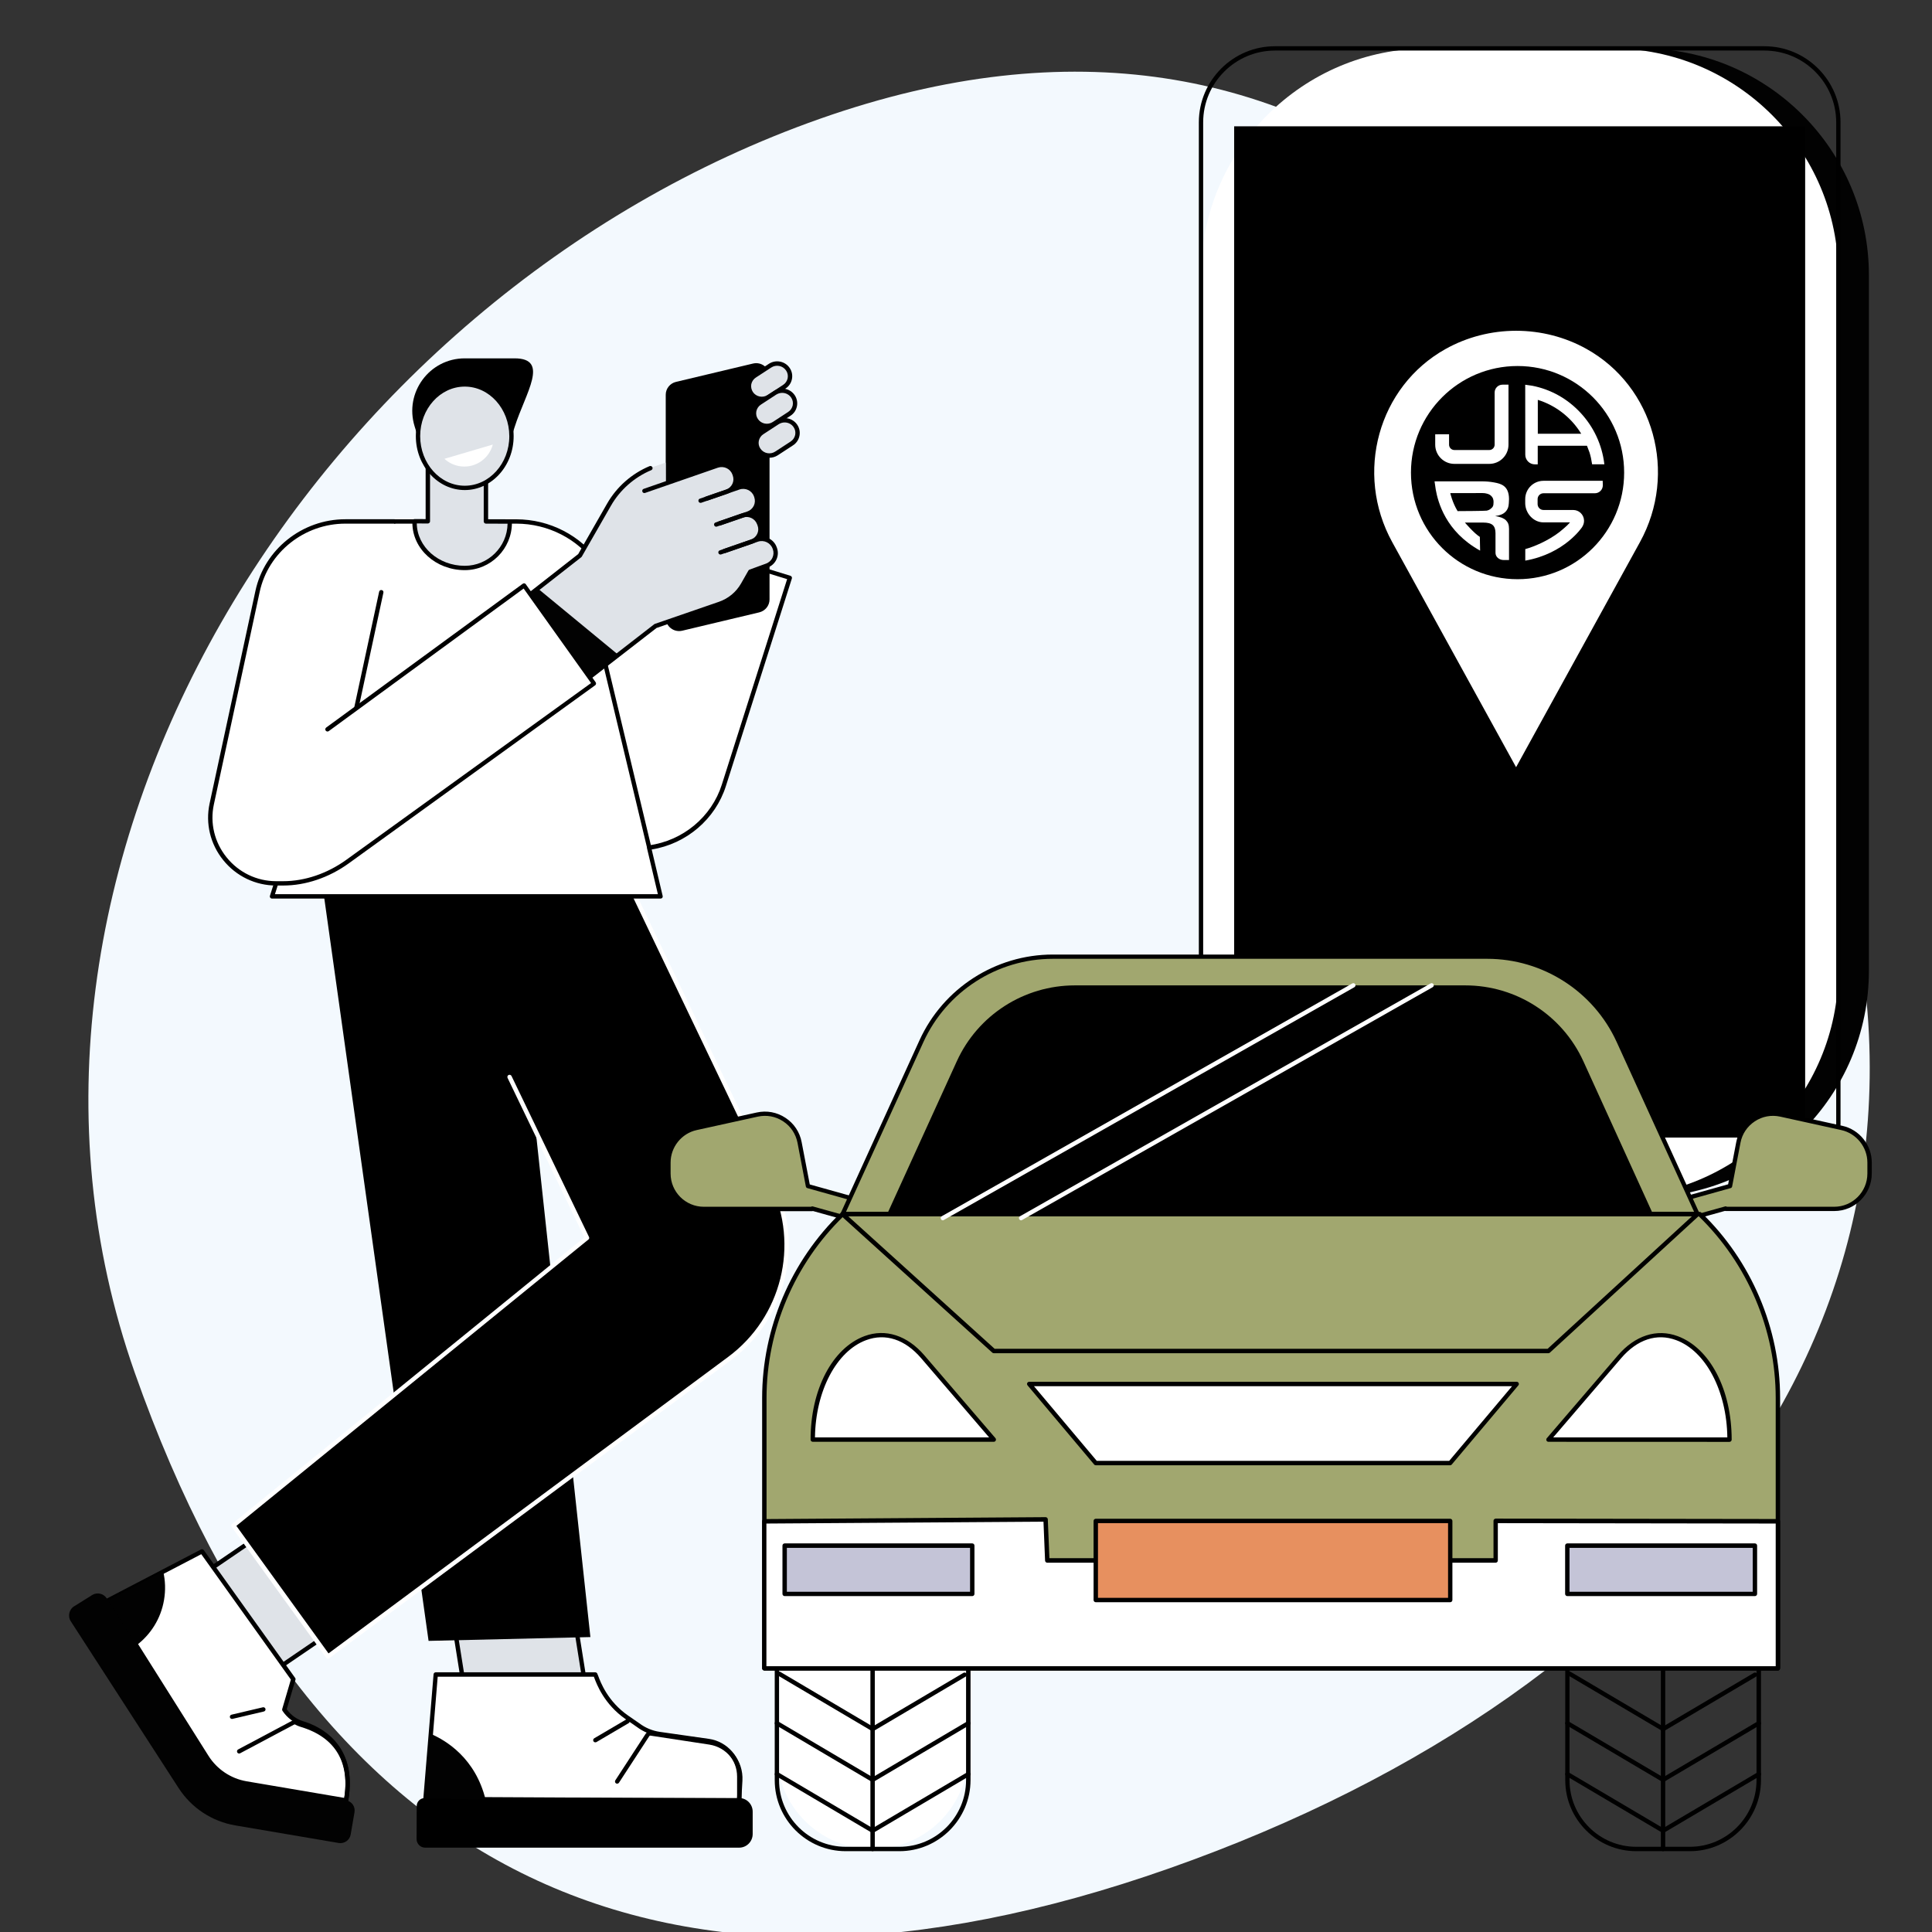 <svg width="290" height="290" viewBox="0 0 290 290" fill="none" xmlns="http://www.w3.org/2000/svg">
<rect x="0" y="0" width="290" height="290" fill="#333333" stroke="none"/>
<g clip-path="url(#clip0_1666_5667)">
<path d="M175.53 280.44C99.65 307.16 46.94 281.9 20.22 206.02C-6.5 130.14 47.22 44.53 123.1 17.82C198.98 -8.89 246.54 43.5 273.25 119.38C299.96 195.26 251.41 253.72 175.53 280.44Z" fill="#F3F9FE"/>
<path d="M70.47 258.36H88.71L85.89 240.65H67.66L70.47 258.36Z" fill="#DFE3E8"/>
<path d="M88.71 258.68H70.47C70.31 258.68 70.17 258.56 70.15 258.41L67.33 240.7C67.32 240.61 67.34 240.51 67.4 240.44C67.46 240.37 67.55 240.33 67.65 240.33H85.89C86.05 240.33 86.19 240.45 86.21 240.6L89.03 258.31C89.04 258.4 89.02 258.5 88.96 258.57C88.9 258.64 88.81 258.68 88.71 258.68ZM70.75 258.03H88.33L85.61 240.97H68.04L70.75 258.03Z" fill="black"/>
<path d="M28.75 237.45L36.53 253.95L51.35 243.84L43.57 227.34L28.75 237.45Z" fill="#DFE3E8"/>
<path d="M36.53 254.27C36.5 254.27 36.47 254.27 36.44 254.26C36.35 254.24 36.27 254.17 36.23 254.08L28.45 237.58C28.38 237.44 28.43 237.26 28.56 237.17L43.38 227.07C43.46 227.02 43.56 227 43.65 227.02C43.74 227.05 43.82 227.11 43.86 227.2L51.64 243.7C51.71 243.84 51.66 244.02 51.53 244.11L36.71 254.21C36.66 254.25 36.6 254.27 36.53 254.27ZM29.17 237.56L36.67 253.46L50.94 243.73L43.44 227.83L29.17 237.56Z" fill="black"/>
<path d="M64.33 246.3L88.62 245.73L76.1 129.84L47.83 128.8L64.33 246.3Z" fill="black"/>
<path d="M92.55 128.8L116 177.77C120.38 186.92 117.66 197.89 109.51 203.93L49.23 248.65L35.03 228.99L88.11 185.81L60.66 128.8H92.55Z" fill="black"/>
<path d="M49.23 248.98C49.21 248.98 49.2 248.98 49.18 248.98C49.09 248.97 49.02 248.92 48.97 248.85L34.77 229.19C34.67 229.05 34.69 228.86 34.83 228.75L87.71 185.74L76.19 161.8C76.11 161.64 76.18 161.44 76.34 161.36C76.5 161.28 76.7 161.35 76.78 161.51L88.41 185.67C88.48 185.81 88.44 185.97 88.32 186.06L35.48 229.04L49.31 248.18L109.32 203.66C117.32 197.72 120.01 186.89 115.71 177.9L92.26 128.92C92.18 128.76 92.25 128.56 92.41 128.49C92.57 128.41 92.77 128.48 92.84 128.64L116.29 177.62C120.73 186.89 117.96 198.06 109.7 204.18L49.42 248.9C49.37 248.95 49.3 248.98 49.23 248.98Z" fill="white"/>
<path d="M110.96 270.27V266.67C110.96 263.98 109 261.71 106.36 261.33L99 260.29C97.83 260.12 96.72 259.66 95.77 258.95L94.09 257.79C90.45 255.27 89.56 251.74 89.35 251.36H65.4L63.86 270.04L110.96 270.27Z" fill="white"/>
<path d="M110.96 270.59L63.86 270.36C63.77 270.36 63.68 270.32 63.62 270.25C63.56 270.18 63.53 270.09 63.54 270L65.08 251.32C65.09 251.15 65.24 251.02 65.4 251.02H89.35C89.47 251.02 89.58 251.09 89.64 251.19C89.68 251.26 89.72 251.37 89.79 251.55C90.14 252.5 91.22 255.39 94.28 257.51L95.96 258.67C96.87 259.36 97.93 259.8 99.05 259.96L106.42 261.01C109.2 261.41 111.3 263.84 111.3 266.67V270.27C111.3 270.36 111.27 270.44 111.2 270.5C111.13 270.56 111.05 270.59 110.96 270.59ZM64.22 269.71L110.64 269.94V266.67C110.64 264.16 108.79 262.01 106.33 261.66L98.96 260.61C97.74 260.44 96.57 259.95 95.58 259.21L93.91 258.05C90.68 255.81 89.55 252.78 89.18 251.78C89.17 251.75 89.15 251.71 89.14 251.68H65.7L64.22 269.71Z" fill="black"/>
<path d="M63.74 269.9C63.08 269.9 62.55 270.44 62.55 271.1L62.53 276.04C62.53 276.76 63.11 277.34 63.82 277.34H110.95C112.07 277.34 112.98 276.42 112.98 275.29V271.94C112.98 270.81 112.07 269.89 110.95 269.89L63.74 269.9Z" fill="black"/>
<path d="M110.97 270.22C110.96 270.22 110.96 270.22 110.95 270.22C110.77 270.21 110.63 270.06 110.64 269.88L110.79 267.25C110.94 264.58 109.08 262.27 106.47 261.87L97.62 260.52C97.56 260.51 97.5 260.54 97.47 260.59L92.91 267.59C92.81 267.74 92.61 267.78 92.46 267.69C92.31 267.59 92.27 267.39 92.36 267.24L96.92 260.24C97.09 259.98 97.4 259.84 97.71 259.88L106.56 261.23C109.51 261.68 111.61 264.29 111.44 267.29L111.29 269.92C111.29 270.09 111.14 270.22 110.97 270.22Z" fill="black"/>
<path d="M89.36 261.53C89.25 261.53 89.14 261.47 89.08 261.37C88.99 261.21 89.04 261.01 89.2 260.92L94.03 258.08C94.19 257.99 94.39 258.04 94.48 258.2C94.57 258.36 94.52 258.56 94.36 258.65L89.53 261.49C89.47 261.51 89.41 261.53 89.36 261.53Z" fill="black"/>
<path d="M72.89 270.14C71.36 263.89 66.94 261.24 64.66 260.26L63.8 269.93C63.53 269.92 72.89 270.14 72.89 270.14Z" fill="#020202"/>
<path d="M30.33 232.86L16.21 240.22L31.02 263.72C32.35 265.84 34.52 267.28 36.97 267.7L51.96 270.24C53.35 262.18 48.21 259.52 45.45 258.68C44.32 258.34 43.34 257.6 42.69 256.61L44.04 252.04L30.33 232.86Z" fill="white"/>
<path d="M51.96 270.57C51.94 270.57 51.92 270.57 51.91 270.57L36.92 268.03C34.38 267.6 32.12 266.09 30.74 263.9L15.93 240.4C15.88 240.32 15.87 240.23 15.89 240.14C15.91 240.05 15.97 239.98 16.05 239.94L30.17 232.58C30.31 232.5 30.49 232.55 30.59 232.68L44.3 251.86C44.36 251.94 44.38 252.05 44.35 252.14L43.04 256.56C43.65 257.43 44.53 258.07 45.53 258.37C48.04 259.13 53.73 261.82 52.27 270.29C52.25 270.46 52.11 270.57 51.96 270.57ZM16.67 240.35L31.29 263.55C32.57 265.58 34.66 266.98 37.02 267.38L51.68 269.87C52.82 262.44 48.22 259.87 45.34 259C44.14 258.64 43.1 257.85 42.4 256.8C42.35 256.72 42.33 256.62 42.36 256.53L43.66 252.11L30.21 233.29L16.67 240.35Z" fill="black"/>
<path d="M51.96 270.57C51.94 270.57 51.92 270.57 51.9 270.57C51.72 270.54 51.6 270.37 51.63 270.19C52.6 264.59 50.37 260.8 45.2 259.23C44.8 259.11 44.42 258.94 44.06 258.74C43.9 258.65 43.85 258.45 43.94 258.29C44.03 258.13 44.23 258.08 44.39 258.17C44.7 258.35 45.04 258.5 45.39 258.6C49.25 259.77 53.57 262.74 52.27 270.29C52.25 270.46 52.11 270.57 51.96 270.57Z" fill="black"/>
<path d="M51.96 270.24L36.97 267.7C34.51 267.28 32.35 265.84 31.02 263.72L16.21 240.22L16 239.89C15.54 239.2 14.63 238.98 13.9 239.38L11.21 241.06C10.38 241.51 10.12 242.58 10.63 243.37L26.8 268.38C28.73 271.37 31.82 273.41 35.32 274L50.85 276.64C51.69 276.78 52.5 276.21 52.64 275.36L53.21 272.04C53.37 271.19 52.8 270.39 51.96 270.24Z" fill="#020202"/>
<path d="M20.47 246.98C22.59 245.38 24.14 243 24.62 240.17C24.87 238.7 24.82 237.26 24.5 235.89L16.2 240.21L20.47 246.98Z" fill="#020202"/>
<path d="M35.9 263.21C35.78 263.21 35.67 263.15 35.61 263.04C35.53 262.88 35.59 262.68 35.74 262.6L44.05 258.18C44.21 258.1 44.41 258.16 44.49 258.31C44.57 258.47 44.51 258.67 44.36 258.75L36.05 263.17C36 263.2 35.95 263.21 35.9 263.21Z" fill="black"/>
<path d="M34.83 258.02C34.68 258.02 34.55 257.92 34.51 257.77C34.47 257.59 34.58 257.42 34.75 257.38L39.46 256.27C39.63 256.23 39.81 256.34 39.85 256.51C39.89 256.69 39.78 256.86 39.61 256.9L34.9 258.01C34.88 258.01 34.85 258.02 34.83 258.02Z" fill="black"/>
<path d="M118.55 86.73L108.65 117.88C107.01 123.03 102.52 126.53 97.42 127.23L99.15 134.56H40.83L58.7 78.27H77.49C82.4 78.27 87 80.65 89.77 84.63L91.9 98.33L97.63 80.3L118.55 86.73Z" fill="white"/>
<path d="M99.16 134.88H40.83C40.73 134.88 40.63 134.83 40.57 134.75C40.51 134.67 40.49 134.56 40.52 134.46L58.39 78.18C58.43 78.04 58.56 77.95 58.7 77.95H77.49C82.51 77.95 87.2 80.38 90.04 84.44C90.07 84.48 90.09 84.53 90.09 84.58L92.01 96.91L97.32 80.21C97.37 80.04 97.56 79.95 97.73 80L118.65 86.43C118.73 86.46 118.8 86.51 118.84 86.59C118.88 86.67 118.89 86.76 118.86 86.84L108.96 117.99C107.38 122.96 103.03 126.67 97.82 127.51L99.47 134.49C99.49 134.59 99.47 134.69 99.41 134.77C99.36 134.83 99.26 134.88 99.16 134.88ZM41.27 134.22H98.75L97.11 127.29C97.09 127.2 97.11 127.11 97.16 127.03C97.21 126.95 97.29 126.9 97.39 126.89C102.51 126.2 106.81 122.62 108.35 117.77L118.15 86.93L97.85 80.69L92.22 98.41C92.17 98.55 92.04 98.65 91.88 98.64C91.73 98.63 91.61 98.51 91.58 98.37L89.46 84.75C86.74 80.89 82.27 78.6 77.49 78.6H58.94L41.27 134.22Z" fill="black"/>
<path d="M97.4 127.32C97.25 127.32 97.12 127.22 97.08 127.07L88.85 92.67C88.81 92.49 88.92 92.32 89.09 92.28C89.27 92.24 89.44 92.35 89.48 92.52L97.71 126.92C97.75 127.1 97.64 127.27 97.47 127.31C97.45 127.32 97.43 127.32 97.4 127.32Z" fill="black"/>
<path d="M104.34 71.22L93.87 74.64L97.94 70.13L100.58 69.22C102.06 68.71 103.68 69.46 104.22 70.9L104.34 71.22Z" fill="#DFE3E8"/>
<path d="M113.96 91.92L102.41 94.67C101.15 94.97 99.93 94.03 99.93 92.75V59.25C99.93 58.33 100.57 57.53 101.48 57.32L113.03 54.57C114.29 54.27 115.51 55.21 115.51 56.49V89.98C115.51 90.9 114.87 91.7 113.96 91.92Z" fill="black"/>
<path d="M108.08 87.87L98.03 94.06L85.65 85.82L91.41 75.77C92.96 73.07 95.45 71.01 98.43 69.97L99.93 69.45L99.94 72.58L108.08 87.87Z" fill="#DFE3E8"/>
<path d="M109.07 73.8L97.03 77.97L95.63 74.06L107.67 69.89C108.72 69.52 109.88 70.07 110.25 71.11L110.31 71.27C110.67 72.3 110.12 73.44 109.07 73.8Z" fill="#DFE3E8"/>
<path d="M112.28 77.09L99.83 82.06L97.98 77.33L110.87 73.18C111.93 72.81 113.09 73.36 113.47 74.4L113.52 74.54C113.9 75.58 113.34 76.72 112.28 77.09Z" fill="#DFE3E8"/>
<path d="M115.07 84.92L102.6 89.24L101.2 85.33L113.66 81C114.73 80.63 115.9 81.18 116.28 82.23L116.32 82.33C116.7 83.39 116.14 84.55 115.07 84.92Z" fill="#DFE3E8"/>
<path d="M108.02 90.64L98.13 94.03L96.72 90.1L113.47 84.34L111.52 87.76C110.74 89.1 109.5 90.13 108.02 90.64Z" fill="#DFE3E8"/>
<path d="M113.96 78.58L114.04 78.79C114.41 79.81 113.71 80.98 112.49 81.41L100.48 86.11L98.64 81.32L111.09 77.5C112.3 77.08 113.59 77.56 113.96 78.58Z" fill="#DFE3E8"/>
<path d="M98.94 93.54L84.98 104.36L78.98 89.69L93.49 78.34L98.94 93.54Z" fill="#DFE3E8"/>
<path d="M108 78.89C107.86 78.89 107.74 78.81 107.69 78.67C107.63 78.5 107.72 78.31 107.89 78.26L112.17 76.78C112.6 76.63 112.95 76.32 113.15 75.91C113.34 75.51 113.36 75.06 113.22 74.64L113.17 74.5C112.86 73.63 111.88 73.17 110.99 73.48L106.13 75.16C105.96 75.22 105.77 75.13 105.72 74.96C105.66 74.79 105.75 74.6 105.92 74.55L110.78 72.87C112.01 72.44 113.36 73.08 113.79 74.29L113.84 74.43C114.05 75.01 114.02 75.64 113.75 76.2C113.48 76.77 113 77.19 112.4 77.4L108.12 78.88C108.07 78.89 108.04 78.89 108 78.89Z" fill="black"/>
<path d="M108.78 83.02C108.64 83.02 108.52 82.94 108.47 82.8C108.41 82.63 108.5 82.44 108.67 82.39L112.71 80.99C113.13 80.84 113.47 80.54 113.66 80.14C113.85 79.75 113.87 79.31 113.72 78.9L113.64 78.69C113.33 77.84 112.38 77.39 111.51 77.69L107.61 79.04C107.44 79.1 107.25 79.01 107.2 78.84C107.14 78.67 107.23 78.48 107.4 78.43L111.3 77.08C112.5 76.66 113.83 77.29 114.26 78.48L114.34 78.69C114.54 79.26 114.51 79.88 114.25 80.43C113.98 80.99 113.51 81.41 112.92 81.61L108.88 83.01C108.85 83.02 108.81 83.02 108.78 83.02Z" fill="black"/>
<path d="M105.16 75.48C105.02 75.48 104.9 75.4 104.85 75.26C104.79 75.09 104.88 74.9 105.05 74.85L108.96 73.5C109.39 73.35 109.74 73.04 109.93 72.64C110.12 72.24 110.14 71.8 109.99 71.38L109.93 71.22C109.62 70.35 108.65 69.9 107.76 70.2L96.83 73.99C96.66 74.05 96.47 73.96 96.42 73.79C96.36 73.62 96.45 73.43 96.62 73.38L107.55 69.59C108.77 69.17 110.11 69.8 110.54 71L110.6 71.16C110.81 71.74 110.78 72.36 110.51 72.92C110.24 73.48 109.76 73.91 109.16 74.12L105.25 75.47C105.23 75.48 105.19 75.48 105.16 75.48Z" fill="black"/>
<path d="M84.98 104.68C84.95 104.68 84.92 104.68 84.9 104.67C84.8 104.64 84.72 104.57 84.68 104.48L78.69 89.81C78.63 89.67 78.68 89.52 78.79 89.43L86.79 83.17L91.13 75.59C92.56 73.09 94.82 71.09 97.5 69.97C97.67 69.9 97.86 69.98 97.93 70.14C98 70.31 97.92 70.5 97.76 70.57C95.21 71.64 93.06 73.54 91.7 75.92L87.33 83.55C87.31 83.59 87.28 83.62 87.25 83.64L79.39 89.79L85.13 103.83L98.2 93.7C98.23 93.68 98.26 93.66 98.29 93.65L107.92 90.33C109.33 89.84 110.5 88.87 111.23 87.59L112.34 85.64C112.38 85.57 112.44 85.52 112.51 85.5L114.95 84.61C115.39 84.46 115.75 84.14 115.94 83.73C116.13 83.33 116.16 82.87 116.01 82.45L115.97 82.35C115.65 81.47 114.66 81 113.76 81.31L108.25 83.22C108.08 83.28 107.89 83.19 107.84 83.02C107.78 82.85 107.87 82.66 108.04 82.61L113.55 80.7C114.79 80.27 116.15 80.91 116.58 82.13L116.62 82.23C116.83 82.82 116.8 83.45 116.53 84.01C116.26 84.58 115.77 85.01 115.17 85.22L112.85 86.07L111.79 87.92C110.98 89.33 109.68 90.41 108.13 90.95L98.55 94.26L85.18 104.62C85.12 104.66 85.05 104.68 84.98 104.68Z" fill="black"/>
<path d="M89.16 102.75L78.67 88.04L53.5 106.34L59.21 78.31L51.83 78.42C45.47 78.42 39.97 82.8 38.65 88.92L31.77 120.84C30.47 126.89 35.16 132.58 41.45 132.58H42.51C45.98 132.58 49.35 131.49 52.15 129.47L89.16 102.75Z" fill="white"/>
<path d="M42.51 132.92H41.45C38.36 132.92 35.46 131.53 33.51 129.11C31.56 126.7 30.82 123.61 31.46 120.62L38.34 88.7C39.68 82.47 45.36 77.94 51.84 77.94H59.22C59.4 77.94 59.55 78.09 59.55 78.27C59.55 78.45 59.4 78.6 59.22 78.6H51.84C45.67 78.6 40.26 82.91 38.98 88.84L32.1 120.76C31.5 123.55 32.2 126.45 34.02 128.7C35.85 130.97 38.56 132.27 41.45 132.27H42.51C45.75 132.27 49.11 131.13 51.97 129.07L88.72 102.53L78.6 88.34L49.35 109.74C49.2 109.85 49 109.81 48.89 109.67C48.78 109.52 48.82 109.32 48.96 109.21L78.47 87.62C78.54 87.57 78.63 87.55 78.71 87.56C78.8 87.57 78.87 87.62 78.92 87.69L89.41 102.41C89.51 102.56 89.48 102.76 89.34 102.86L52.34 129.6C49.37 131.74 45.88 132.92 42.51 132.92Z" fill="black"/>
<path d="M53.51 106.51C53.49 106.51 53.46 106.51 53.44 106.5C53.26 106.46 53.15 106.29 53.19 106.11L56.91 88.82C56.95 88.64 57.12 88.53 57.3 88.57C57.48 88.61 57.59 88.78 57.55 88.96L53.83 106.25C53.8 106.41 53.66 106.51 53.51 106.51Z" fill="black"/>
<path d="M80.65 88.27L92.81 98.29L88.46 101.7L79.5 89.01L80.65 88.27Z" fill="#020202"/>
<path d="M112.74 59.02C112.15 58.15 112.39 56.97 113.28 56.39L115.58 54.89C116.47 54.31 117.67 54.55 118.26 55.42C118.85 56.29 118.61 57.47 117.72 58.05L115.42 59.55C114.53 60.13 113.33 59.89 112.74 59.02Z" fill="#DFE3E8"/>
<path d="M114.36 60.19C113.63 60.19 112.91 59.84 112.47 59.2C112.14 58.71 112.02 58.11 112.14 57.53C112.26 56.94 112.6 56.44 113.11 56.11L115.41 54.61C116.45 53.93 117.85 54.21 118.54 55.24C118.87 55.73 118.99 56.33 118.87 56.91C118.75 57.5 118.41 58 117.9 58.33L115.6 59.83C115.22 60.07 114.79 60.19 114.36 60.19ZM113.01 58.84C113.5 59.57 114.5 59.77 115.24 59.28L117.54 57.78C117.9 57.55 118.14 57.19 118.23 56.78C118.31 56.37 118.23 55.95 117.99 55.61C117.5 54.88 116.5 54.68 115.76 55.17L113.46 56.67C113.1 56.9 112.86 57.26 112.77 57.67C112.7 58.07 112.78 58.49 113.01 58.84Z" fill="black"/>
<path d="M113.5 63.09C112.91 62.22 113.15 61.04 114.04 60.46L116.34 58.96C117.23 58.38 118.43 58.62 119.02 59.49C119.61 60.36 119.37 61.54 118.48 62.12L116.18 63.62C115.29 64.21 114.09 63.97 113.5 63.09Z" fill="#DFE3E8"/>
<path d="M115.11 64.27C114.38 64.27 113.66 63.92 113.22 63.28C112.89 62.79 112.77 62.19 112.89 61.61C113.01 61.02 113.35 60.52 113.86 60.19L116.16 58.69C117.2 58.01 118.6 58.3 119.29 59.32C119.62 59.81 119.74 60.41 119.62 60.99C119.5 61.58 119.16 62.08 118.65 62.41L116.35 63.91C115.97 64.15 115.54 64.27 115.11 64.27ZM117.41 58.97C117.1 58.97 116.8 59.06 116.52 59.23L114.22 60.73C113.86 60.96 113.62 61.32 113.53 61.73C113.45 62.14 113.53 62.56 113.77 62.9C114.26 63.63 115.26 63.83 116 63.34L118.3 61.84C118.66 61.61 118.9 61.25 118.99 60.84C119.07 60.43 118.99 60.01 118.75 59.67C118.44 59.22 117.93 58.97 117.41 58.97Z" fill="black"/>
<path d="M113.87 67.54C113.28 66.67 113.52 65.49 114.41 64.91L116.71 63.41C117.6 62.83 118.8 63.07 119.39 63.94C119.98 64.81 119.74 65.99 118.85 66.57L116.55 68.07C115.66 68.65 114.46 68.41 113.87 67.54Z" fill="#DFE3E8"/>
<path d="M115.49 68.71C114.76 68.71 114.04 68.36 113.6 67.72C113.27 67.23 113.15 66.63 113.27 66.05C113.39 65.46 113.73 64.96 114.24 64.63L116.54 63.13C117.58 62.45 118.98 62.73 119.67 63.76C120 64.25 120.12 64.85 120 65.43C119.88 66.02 119.54 66.52 119.03 66.85L116.73 68.35C116.35 68.59 115.92 68.71 115.49 68.71ZM117.78 63.41C117.47 63.41 117.17 63.5 116.89 63.67L114.59 65.17C114.23 65.4 113.99 65.76 113.9 66.17C113.82 66.58 113.9 67 114.14 67.34C114.63 68.07 115.63 68.27 116.37 67.78L118.67 66.28C119.03 66.05 119.27 65.69 119.36 65.28C119.44 64.87 119.36 64.45 119.12 64.11C118.82 63.66 118.31 63.41 117.78 63.41Z" fill="black"/>
<path d="M64.22 71.36V68.05H72.94V75.36C72.15 75.52 70.58 75.71 68.78 75.12C65.96 74.18 64.58 71.98 64.22 71.36Z" fill="black"/>
<path d="M62.75 65.66L69.72 63.94L76.78 65.57L77.26 64.06C78.88 58.98 82.56 53.79 77.24 53.79H69.76C64.46 53.79 60.67 58.94 62.24 64.01L62.75 65.66Z" fill="black"/>
<path d="M76.52 78.49C76.52 82.23 73.49 85.26 69.76 85.26C65.63 85.26 62.23 82.23 62.23 78.49C62.23 78.41 62.23 78.25 62.23 78.25L64.22 78.26V68.04H72.94V78.27L76.52 78.28C76.51 78.28 76.52 78.42 76.52 78.49Z" fill="#DFE3E8"/>
<path d="M69.76 85.58C65.43 85.58 61.9 82.4 61.9 78.48C61.9 78.4 61.9 78.23 61.9 78.23C61.9 78.05 62.05 77.91 62.23 77.91L63.89 77.92V68.04C63.89 67.86 64.04 67.71 64.22 67.71H72.94C73.12 67.71 73.27 67.86 73.27 68.04V77.94L76.52 77.95C76.7 77.95 76.84 78.09 76.84 78.27C76.84 78.27 76.84 78.41 76.84 78.48C76.84 82.39 73.66 85.58 69.76 85.58ZM62.56 78.57C62.61 82.08 65.82 84.93 69.76 84.93C73.27 84.93 76.13 82.1 76.19 78.61L72.94 78.6C72.76 78.6 72.61 78.45 72.61 78.27V68.37H64.55V78.25C64.55 78.34 64.52 78.42 64.45 78.48C64.39 78.54 64.31 78.58 64.22 78.58L62.56 78.57Z" fill="black"/>
<path d="M69.76 73.23C73.632 73.23 76.77 69.756 76.77 65.47C76.77 61.184 73.632 57.71 69.76 57.71C65.888 57.71 62.75 61.184 62.75 65.47C62.75 69.756 65.888 73.23 69.76 73.23Z" fill="#DFE3E8"/>
<path d="M69.76 73.56C65.71 73.56 62.42 69.93 62.42 65.47C62.42 61.01 65.71 57.38 69.76 57.38C73.81 57.38 77.1 61 77.1 65.47C77.1 69.94 73.8 73.56 69.76 73.56ZM69.76 58.03C66.07 58.03 63.07 61.37 63.07 65.47C63.07 69.57 66.07 72.91 69.76 72.91C73.45 72.91 76.45 69.57 76.45 65.47C76.44 61.36 73.45 58.03 69.76 58.03Z" fill="black"/>
<path d="M66.71 68.87C67.39 69.49 68.26 69.91 69.25 70.01C71.45 70.23 73.42 68.81 73.97 66.73L66.71 68.87Z" fill="white"/>
<path d="M246.48 179.73H218.92C200.11 179.73 184.87 164.48 184.87 145.68V41.32C184.87 22.51 200.12 7.27 218.92 7.27H246.48C265.29 7.27 280.53 22.52 280.53 41.32V145.68C280.54 164.48 265.29 179.73 246.48 179.73Z" fill="#020202"/>
<path d="M241.89 179.73H214.33C195.52 179.73 180.28 164.48 180.28 145.68V41.32C180.28 22.51 195.53 7.27 214.33 7.27H241.89C260.7 7.27 275.94 22.52 275.94 41.32V145.68C275.94 164.48 260.7 179.73 241.89 179.73Z" fill="white"/>
<path d="M264.84 180.06H191.38C185.08 180.06 179.95 174.93 179.95 168.63V18.37C179.95 12.07 185.08 6.94 191.38 6.94H264.84C271.14 6.94 276.27 12.07 276.27 18.37V168.63C276.27 174.93 271.14 180.06 264.84 180.06ZM191.38 7.59C185.44 7.59 180.6 12.42 180.6 18.37V168.63C180.6 174.57 185.43 179.41 191.38 179.41H264.84C270.78 179.41 275.62 174.58 275.62 168.63V18.37C275.62 12.43 270.79 7.59 264.84 7.59H191.38Z" fill="black"/>
<path d="M270.96 18.96H185.25V170.75H270.96V18.96Z" fill="black"/>
<path d="M238.29 52.09C235.14 50.34 231.5 49.33 227.57 49.33C223.64 49.33 220 50.34 216.85 52.09C206.48 57.87 202.97 71.14 208.69 81.54L227.56 115.84L246.43 81.54C252.17 71.14 248.66 57.87 238.29 52.09Z" fill="white"/>
<path d="M227.57 116.16C227.45 116.16 227.34 116.1 227.28 115.99L208.41 81.69C202.54 71.02 206.26 57.61 216.69 51.8C219.98 49.97 223.74 49 227.57 49C231.39 49 235.15 49.97 238.45 51.8C248.89 57.62 252.6 71.03 246.73 81.69L227.86 115.99C227.8 116.1 227.69 116.16 227.57 116.16ZM227.57 49.65C223.86 49.65 220.21 50.59 217.01 52.37C206.88 58.01 203.28 71.02 208.98 81.38L227.57 115.16L246.16 81.38C251.86 71.03 248.26 58.01 238.13 52.37C234.94 50.59 231.29 49.65 227.57 49.65Z" fill="black"/>
<path d="M253.66 277.87H245.61C239.73 277.87 234.95 273.09 234.95 267.21V245.98C234.95 245.8 235.1 245.65 235.28 245.65H264C264.18 245.65 264.33 245.8 264.33 245.98V267.21C264.32 273.08 259.54 277.87 253.66 277.87ZM235.59 246.3V267.2C235.59 272.72 240.08 277.21 245.6 277.21H253.65C259.17 277.21 263.66 272.72 263.66 267.2V246.3H235.59Z" fill="black"/>
<path d="M249.63 277.87C249.45 277.87 249.3 277.72 249.3 277.54V243.49C249.3 243.31 249.45 243.16 249.63 243.16C249.81 243.16 249.96 243.31 249.96 243.49V277.54C249.96 277.72 249.81 277.87 249.63 277.87Z" fill="black"/>
<path d="M249.63 267.48C249.57 267.48 249.52 267.46 249.46 267.43L235.1 258.94C234.94 258.85 234.89 258.65 234.99 258.49C235.08 258.33 235.28 258.28 235.44 258.38L249.64 266.77L263.84 258.38C263.99 258.29 264.19 258.34 264.29 258.49C264.38 258.65 264.33 258.85 264.18 258.94L249.82 267.43C249.75 267.47 249.69 267.48 249.63 267.48Z" fill="black"/>
<path d="M249.63 275.12C249.57 275.12 249.52 275.1 249.46 275.07L235.1 266.58C234.94 266.49 234.89 266.29 234.99 266.13C235.08 265.97 235.28 265.92 235.44 266.02L249.64 274.41L263.84 266.02C263.99 265.93 264.19 265.98 264.29 266.13C264.38 266.29 264.33 266.49 264.18 266.58L249.82 275.07C249.75 275.1 249.69 275.12 249.63 275.12Z" fill="black"/>
<path d="M249.63 259.85C249.57 259.85 249.52 259.83 249.46 259.8L235.43 251.51C235.27 251.42 235.22 251.22 235.32 251.06C235.41 250.9 235.61 250.85 235.77 250.95L249.64 259.15L263.27 251.1C263.43 251.01 263.63 251.06 263.72 251.21C263.81 251.37 263.76 251.57 263.61 251.66L249.82 259.81C249.75 259.83 249.69 259.85 249.63 259.85Z" fill="black"/>
<path d="M130.98 277.54C123.05 277.54 116.62 271.11 116.62 263.18V245.98H145.35V263.18C145.34 271.11 138.91 277.54 130.98 277.54Z" fill="white"/>
<path d="M135 277.87H126.95C121.07 277.87 116.29 273.09 116.29 267.21V245.98C116.29 245.8 116.44 245.65 116.62 245.65H145.35C145.53 245.65 145.68 245.8 145.68 245.98V267.21C145.67 273.08 140.88 277.87 135 277.87ZM116.94 246.3V267.2C116.94 272.72 121.43 277.21 126.95 277.21H135C140.52 277.21 145.01 272.72 145.01 267.2V246.3H116.94Z" fill="black"/>
<path d="M130.98 277.87C130.8 277.87 130.65 277.72 130.65 277.54V243.49C130.65 243.31 130.8 243.16 130.98 243.16C131.16 243.16 131.31 243.31 131.31 243.49V277.54C131.3 277.72 131.16 277.87 130.98 277.87Z" fill="black"/>
<path d="M130.98 267.48C130.92 267.48 130.87 267.46 130.81 267.43L116.45 258.94C116.29 258.85 116.24 258.65 116.34 258.49C116.43 258.33 116.63 258.28 116.79 258.38L130.99 266.77L145.19 258.38C145.34 258.29 145.54 258.34 145.64 258.49C145.73 258.65 145.68 258.85 145.53 258.94L131.17 267.43C131.09 267.47 131.03 267.48 130.98 267.48Z" fill="black"/>
<path d="M130.98 275.12C130.92 275.12 130.87 275.1 130.81 275.07L116.45 266.58C116.29 266.49 116.24 266.29 116.34 266.13C116.43 265.97 116.63 265.92 116.79 266.02L130.99 274.41L145.19 266.02C145.34 265.93 145.54 265.98 145.64 266.13C145.73 266.29 145.68 266.49 145.53 266.58L131.17 275.07C131.09 275.1 131.03 275.12 130.98 275.12Z" fill="black"/>
<path d="M130.98 259.85C130.92 259.85 130.87 259.83 130.81 259.8L116.78 251.51C116.62 251.42 116.57 251.22 116.67 251.06C116.76 250.9 116.96 250.85 117.12 250.95L130.99 259.15L144.62 251.1C144.77 251.01 144.97 251.06 145.07 251.21C145.16 251.37 145.11 251.57 144.96 251.66L131.17 259.81C131.09 259.83 131.03 259.85 130.98 259.85Z" fill="black"/>
<path d="M276.46 169.32L267.28 167.3C264.36 166.66 261.49 168.55 260.92 171.49L259.67 178.04L253.04 179.89L253.87 182.85L259.03 181.41L259.02 181.47H275.33C278.26 181.47 280.64 179.09 280.64 176.16V174.5C280.63 172.01 278.9 169.85 276.46 169.32Z" fill="#A1A76F"/>
<path d="M253.87 183.17C253.81 183.17 253.76 183.16 253.71 183.13C253.63 183.09 253.58 183.02 253.56 182.93L252.73 179.97C252.68 179.8 252.78 179.62 252.96 179.57L259.4 177.77L260.62 171.42C260.91 169.91 261.77 168.62 263.05 167.77C264.33 166.93 265.86 166.64 267.36 166.97L276.54 168.99C279.1 169.55 280.96 171.87 280.96 174.49V176.15C280.96 179.26 278.43 181.78 275.33 181.78H259.02C258.98 181.78 258.95 181.77 258.92 181.76L253.96 183.14C253.93 183.17 253.9 183.17 253.87 183.17ZM253.44 180.11L254.09 182.44L258.94 181.09C259.04 181.06 259.14 181.08 259.22 181.14H275.32C278.07 181.14 280.3 178.9 280.3 176.16V174.5C280.3 172.18 278.65 170.13 276.39 169.63L267.21 167.61C265.88 167.32 264.53 167.57 263.4 168.32C262.27 169.07 261.5 170.21 261.25 171.54L260 178.09C259.98 178.21 259.89 178.31 259.77 178.34L253.44 180.11Z" fill="black"/>
<path d="M104.48 169.32L113.66 167.3C116.58 166.66 119.45 168.55 120.02 171.49L121.27 178.04L127.9 179.89L127.07 182.85L121.91 181.41L121.92 181.47H105.61C102.68 181.47 100.3 179.09 100.3 176.16V174.5C100.32 172.01 102.05 169.85 104.48 169.32Z" fill="#A1A76F"/>
<path d="M127.08 183.17C127.05 183.17 127.02 183.17 126.99 183.16L122.03 181.78C122 181.79 121.96 181.8 121.93 181.8H105.62C102.51 181.8 99.99 179.27 99.99 176.17V174.51C99.99 171.89 101.85 169.57 104.41 169.01L113.59 166.99C115.09 166.66 116.62 166.94 117.9 167.79C119.18 168.63 120.05 169.93 120.33 171.44L121.55 177.79L127.99 179.59C128.07 179.61 128.14 179.67 128.19 179.74C128.23 179.82 128.24 179.9 128.22 179.99L127.39 182.95C127.35 183.08 127.22 183.17 127.08 183.17ZM121.92 181.08C121.95 181.08 121.98 181.08 122.01 181.09L126.86 182.44L127.51 180.11L121.19 178.34C121.07 178.31 120.98 178.21 120.96 178.09L119.71 171.54C119.45 170.21 118.69 169.06 117.56 168.32C116.43 167.57 115.07 167.32 113.75 167.61L104.57 169.63C102.3 170.13 100.66 172.18 100.66 174.5V176.16C100.66 178.91 102.9 181.14 105.64 181.14H121.74C121.78 181.1 121.85 181.08 121.92 181.08Z" fill="black"/>
<path d="M254.81 182.25H126.47L138.31 156.28C141.83 148.56 149.54 143.6 158.03 143.6H223.25C231.74 143.6 239.44 148.56 242.96 156.28L254.81 182.25Z" fill="#A1A76F"/>
<path d="M248.3 182.64H132.98L143.62 159.3C146.78 152.36 153.71 147.91 161.34 147.91H219.95C227.58 147.91 234.5 152.36 237.67 159.3L248.3 182.64Z" fill="black"/>
<path d="M266.87 250.43H114.73V209.85C114.73 199.43 118.97 189.47 126.48 182.25H255.12C262.63 189.47 266.87 199.44 266.87 209.85V250.43Z" fill="#A1A76F"/>
<path d="M266.87 250.75H114.73C114.55 250.75 114.4 250.6 114.4 250.42V209.84C114.4 199.39 118.72 189.25 126.25 182C126.31 181.94 126.39 181.91 126.48 181.91H255.12C255.2 181.91 255.29 181.94 255.35 182C262.88 189.24 267.2 199.39 267.2 209.84V250.42C267.19 250.61 267.05 250.75 266.87 250.75ZM115.05 250.1H266.54V209.85C266.54 199.62 262.33 189.69 254.99 182.57H126.61C119.27 189.68 115.06 199.62 115.06 209.85V250.1H115.05Z" fill="black"/>
<path d="M266.87 250.43H114.73V228.36L156.95 228.08L157.21 234.24H224.51V228.3L266.87 228.36V250.43Z" fill="white"/>
<path d="M266.87 250.75H114.73C114.55 250.75 114.4 250.6 114.4 250.42V228.35C114.4 228.17 114.54 228.03 114.72 228.02L156.95 227.73C157.12 227.73 157.27 227.87 157.28 228.04L157.52 233.89H224.18V228.28C224.18 228.19 224.21 228.11 224.28 228.05C224.34 227.99 224.42 227.95 224.51 227.95L266.87 228.01C267.05 228.01 267.2 228.16 267.2 228.34V250.41C267.19 250.61 267.05 250.75 266.87 250.75ZM115.05 250.1H266.54V228.69L224.83 228.63V234.24C224.83 234.42 224.68 234.57 224.5 234.57H157.2C157.03 234.57 156.88 234.43 156.87 234.26L156.63 228.41L115.04 228.69V250.1H115.05Z" fill="black"/>
<path d="M217.68 228.3H164.48V240.17H217.68V228.3Z" fill="#E7905F"/>
<path d="M217.68 240.5H164.48C164.3 240.5 164.15 240.35 164.15 240.17V228.3C164.15 228.12 164.3 227.97 164.48 227.97H217.68C217.86 227.97 218.01 228.12 218.01 228.3V240.16C218.01 240.35 217.86 240.5 217.68 240.5ZM164.81 239.84H217.36V228.63H164.81V239.84Z" fill="black"/>
<path d="M217.68 219.61H164.48L154.5 207.74H227.67L217.68 219.61Z" fill="white"/>
<path d="M217.68 219.94H164.48C164.38 219.94 164.29 219.9 164.23 219.82L154.24 207.95C154.16 207.85 154.14 207.72 154.19 207.6C154.24 207.49 154.36 207.41 154.49 207.41H227.66C227.79 207.41 227.9 207.48 227.96 207.6C228.01 207.71 228 207.85 227.91 207.95L217.92 219.82C217.87 219.89 217.78 219.94 217.68 219.94ZM164.63 219.28H217.53L226.97 208.07H155.2L164.63 219.28Z" fill="black"/>
<path d="M149.17 216.09H122C122 203.13 131.76 195.78 138.52 203.67L149.17 216.09Z" fill="white"/>
<path d="M149.17 216.42H122C121.82 216.42 121.67 216.27 121.67 216.09C121.67 208.59 124.93 202.35 129.78 200.55C132.91 199.39 136.19 200.45 138.76 203.45L149.42 215.87C149.5 215.97 149.52 216.1 149.47 216.22C149.42 216.34 149.3 216.42 149.17 216.42ZM122.33 215.76H148.47L138.27 203.87C135.85 201.05 132.91 200.08 130.01 201.16C125.55 202.81 122.42 208.79 122.33 215.76Z" fill="black"/>
<path d="M232.43 216.09H259.6C259.6 203.13 249.84 195.78 243.08 203.67L232.43 216.09Z" fill="white"/>
<path d="M232.43 216.42C232.3 216.42 232.19 216.35 232.13 216.23C232.08 216.11 232.1 215.98 232.18 215.88L242.84 203.46C245.42 200.46 248.69 199.4 251.82 200.56C256.67 202.35 259.93 208.6 259.93 216.1C259.93 216.28 259.78 216.43 259.6 216.43L232.43 216.42ZM233.14 215.76H259.28C259.19 208.79 256.05 202.81 251.6 201.16C248.7 200.08 245.76 201.05 243.34 203.87L233.14 215.76Z" fill="black"/>
<path d="M232.43 203.12H149.17C149.09 203.12 149.01 203.09 148.95 203.04L126.25 182.5C126.15 182.41 126.12 182.27 126.16 182.14C126.21 182.01 126.33 181.93 126.46 181.93H254.8C254.93 181.93 255.06 182.01 255.1 182.14C255.15 182.27 255.12 182.41 255.02 182.5L232.64 203.04C232.59 203.09 232.51 203.12 232.43 203.12ZM149.3 202.46H232.3L253.97 182.57H127.32L149.3 202.46Z" fill="black"/>
<path d="M254.81 182.58H126.47C126.36 182.58 126.26 182.52 126.2 182.43C126.14 182.34 126.13 182.22 126.18 182.12L138.02 156.15C141.58 148.33 149.44 143.28 158.03 143.28H223.25C231.84 143.28 239.7 148.33 243.26 156.15L255.1 182.12C255.15 182.22 255.14 182.34 255.08 182.43C255.02 182.52 254.92 182.58 254.81 182.58ZM126.98 181.92H254.3L242.67 156.41C239.21 148.82 231.59 143.92 223.25 143.92H158.03C149.69 143.92 142.07 148.82 138.61 156.41L126.98 181.92Z" fill="black"/>
<path d="M141.52 183.17C141.41 183.17 141.3 183.11 141.24 183C141.15 182.84 141.21 182.64 141.36 182.56L202.98 147.62C203.14 147.53 203.34 147.59 203.42 147.74C203.51 147.9 203.45 148.1 203.3 148.18L141.68 183.12C141.63 183.16 141.57 183.17 141.52 183.17Z" fill="white"/>
<path d="M153.27 183.17C153.16 183.17 153.05 183.11 152.99 183C152.9 182.84 152.96 182.64 153.11 182.56L214.73 147.62C214.89 147.53 215.09 147.59 215.17 147.74C215.26 147.9 215.2 148.1 215.05 148.18L153.43 183.12C153.38 183.16 153.32 183.17 153.27 183.17Z" fill="white"/>
<path d="M263.43 232.01H235.27V239.26H263.43V232.01Z" fill="#C4C4D7"/>
<path d="M263.42 239.58H235.26C235.08 239.58 234.93 239.43 234.93 239.25V232C234.93 231.82 235.08 231.67 235.26 231.67H263.42C263.6 231.67 263.75 231.82 263.75 232V239.25C263.75 239.43 263.6 239.58 263.42 239.58ZM235.59 238.93H263.09V232.34H235.59V238.93Z" fill="black"/>
<path d="M145.95 232.01H117.79V239.26H145.95V232.01Z" fill="#C4C4D7"/>
<path d="M145.94 239.58H117.78C117.6 239.58 117.45 239.43 117.45 239.25V232C117.45 231.82 117.6 231.67 117.78 231.67H145.94C146.12 231.67 146.27 231.82 146.27 232V239.25C146.27 239.43 146.12 239.58 145.94 239.58ZM118.11 238.93H145.61V232.34H118.11V238.93Z" fill="black"/>
<path d="M223.77 74.38C223.62 74.25 223.42 74.15 223.16 74.09C222.94 74.04 222.83 74.01 222.52 74.01L217.69 74.02C217.69 74.02 218.01 75.45 218.79 76.72C219.1 76.72 222.94 76.7 223.16 76.65C223.38 76.6 223.6 76.51 223.77 76.36C224.05 76.12 224.19 75.99 224.19 75.37C224.19 75.18 224.17 75.02 224.11 74.85C224.05 74.69 223.95 74.54 223.77 74.38Z" fill="black"/>
<path d="M230.83 60.02V65.11H237.35C235.86 62.68 233.54 60.86 230.83 60.02Z" fill="black"/>
<path d="M227.79 54.94C218.95 54.94 211.79 62.1 211.79 70.94C211.79 79.78 218.95 86.94 227.79 86.94C236.63 86.94 243.79 79.78 243.79 70.94C243.79 62.1 236.63 54.94 227.79 54.94ZM215.43 65.19L217.51 65.18V66.75C217.51 67.19 217.87 67.55 218.31 67.55H223.15H223.55C223.99 67.55 224.35 67.19 224.35 66.75V58.92C224.35 58.27 224.88 57.74 225.53 57.74H226.43V66.75C226.43 68.34 225.14 69.63 223.55 69.63H218.71H218.31C216.72 69.63 215.43 68.34 215.43 66.75V65.19ZM226.51 84.06H225.69C225.35 84.06 225.05 83.94 224.83 83.74C224.61 83.55 224.48 83.28 224.48 82.98V80.05C224.48 79.78 224.45 79.55 224.39 79.35C224.32 79.12 224.21 78.94 224.06 78.81C223.91 78.68 223.71 78.58 223.45 78.52C223.23 78.47 222.97 78.44 222.66 78.44H219.89C219.89 78.44 221.26 80.05 222.13 80.59L222.17 82.65C216.99 79.78 215.85 75.37 215.51 73.49L215.33 72.25H222.19C223.13 72.25 223.61 72.3 224.24 72.41C224.84 72.51 225.3 72.66 225.61 72.86C225.9 73.05 226.12 73.3 226.27 73.63C226.43 73.98 226.51 74.41 226.51 74.93C226.51 75.22 226.47 75.86 226.39 76.12C226.31 76.37 226.18 76.61 225.99 76.81C225.82 76.98 225.62 77.13 225.36 77.23C225.07 77.35 224.75 77.42 224.43 77.46C224.81 77.52 225.14 77.6 225.42 77.71C225.68 77.82 225.89 77.94 226.04 78.09C226.19 78.24 226.31 78.41 226.39 78.61C226.47 78.82 226.51 79.07 226.51 79.37V84.06ZM229.99 57.9C232.79 58.45 235.3 59.86 237.26 61.98C239.23 64.11 240.46 66.74 240.81 69.61L240.82 69.69H238.98L238.97 69.63C238.89 69.06 238.77 68.49 238.6 67.94L238.21 66.91H230.82V69.7H230.38C229.59 69.7 228.95 69.05 228.95 68.26L228.94 57.75L229.99 57.9ZM239.4 74.04H231.68C231.19 74.04 230.8 74.44 230.8 74.92V75.68C230.81 76.16 231.2 76.55 231.68 76.55H236.14C237.01 76.55 237.73 77.23 237.77 78.11C237.79 78.47 237.67 78.82 237.48 79.12C237.48 79.12 234.87 83.11 228.95 84.15V82.42C230.18 82.09 232.33 81.21 234.07 79.87C234.39 79.59 235.14 79.03 235.66 78.42V78.41H231.68C230.17 78.41 228.95 77.04 228.94 75.54V75.66V75.52C228.94 75.53 228.94 75.53 228.94 75.54V74.92C228.94 73.4 230.17 72.17 231.69 72.17H240.57L240.59 72.83C240.6 73.49 240.06 74.04 239.4 74.04Z" fill="black"/>
</g>
<defs>
<clipPath id="clip0_1666_5667">
<rect width="290" height="290" fill="white"/>
</clipPath>
</defs>
</svg>
